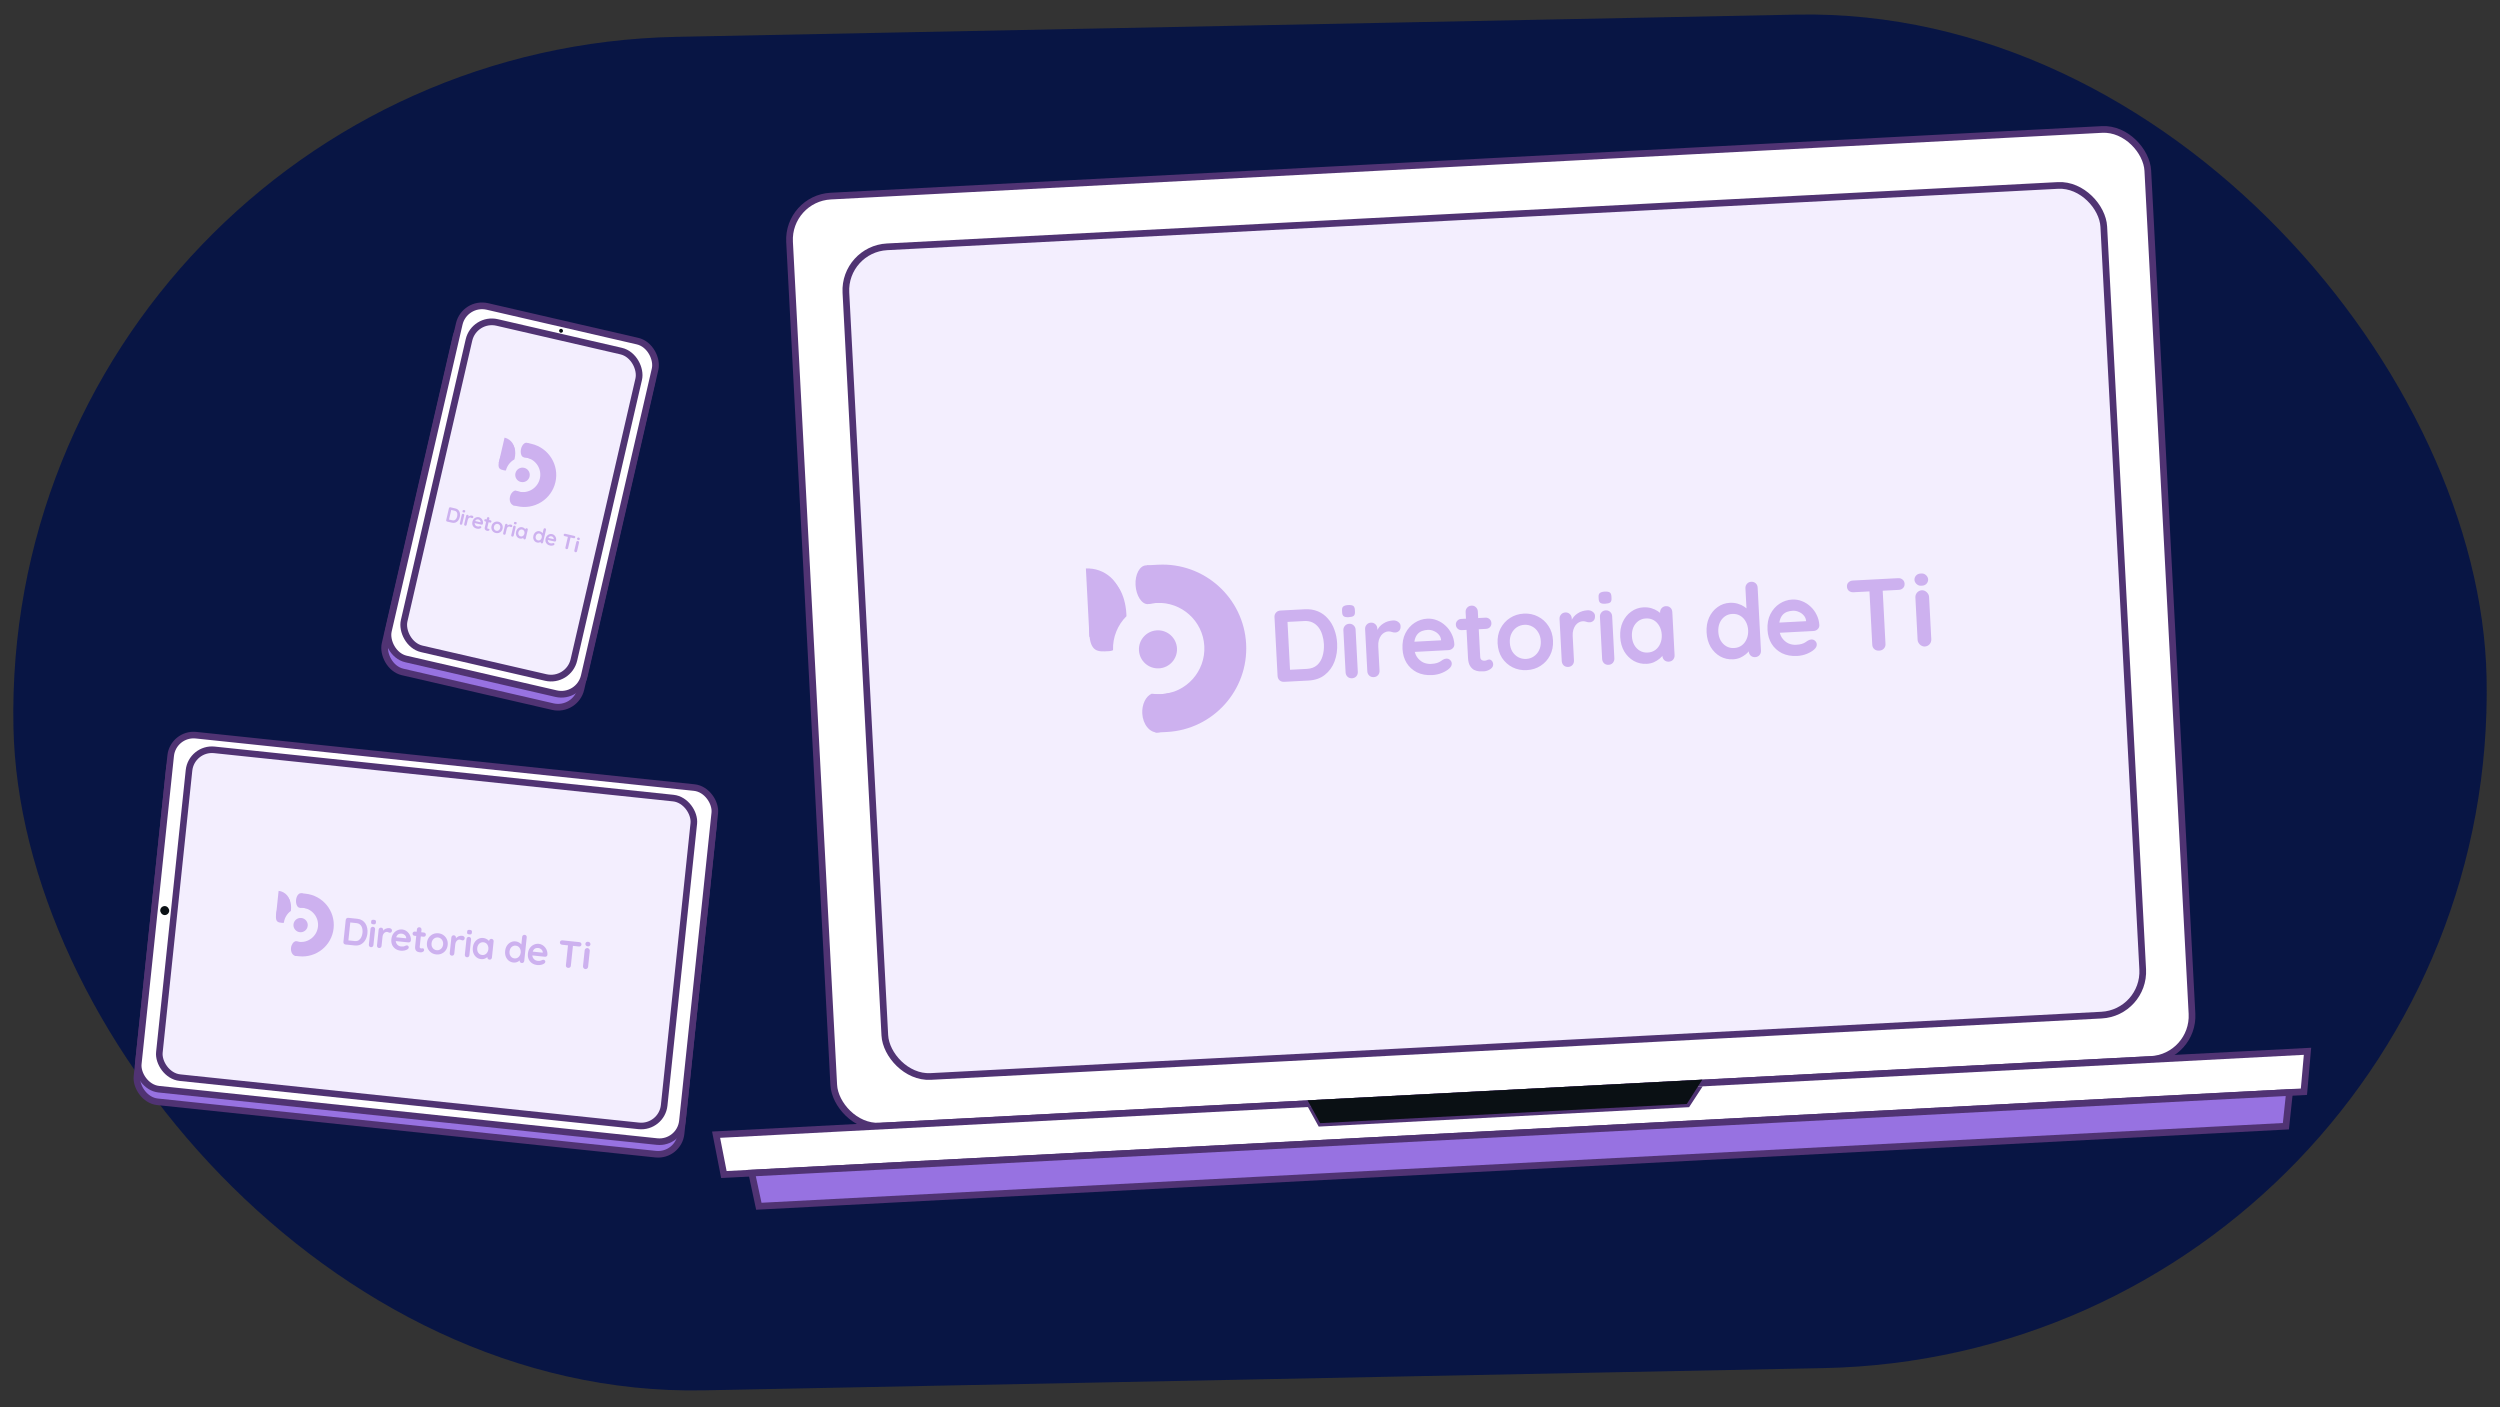 <svg width="524" height="295" viewBox="0 0 524 295" fill="none" xmlns="http://www.w3.org/2000/svg">
<rect x="0" y="0" width="524" height="295" fill="#333333" stroke="none"/>
<rect y="10.535" width="518.477" height="283.751" rx="141.875" transform="rotate(-1.137 0 10.535)" fill="#081544"/>
<rect x="165.015" y="41.578" width="285.079" height="195.202" rx="9.128" transform="rotate(-3 165.015 41.578)" fill="white" stroke="#503373" stroke-width="1.404"/>
<rect x="176.823" y="52.21" width="264.014" height="174.137" rx="9.128" transform="rotate(-3 176.823 52.21)" fill="#F3EEFE" stroke="#503373" stroke-width="1.404"/>
<path d="M151.727 246.182L150.094 237.83L483.654 220.349L482.903 228.826L151.727 246.182Z" fill="white" stroke="#503373" stroke-width="1.404"/>
<path d="M356.88 227.696L274.138 232.032L276.401 236.133L354.036 232.064L356.88 227.696Z" fill="#503373"/>
<path d="M356.806 226.294L274.064 230.63L276.71 235.413L353.557 231.386L356.806 226.294Z" fill="#0A1014"/>
<path d="M159.05 252.83L157.562 245.876L479.874 228.985L479.121 236.055L159.05 252.83Z" fill="#9772E1" stroke="#503373" stroke-width="1.404"/>
<rect x="401.205" y="120.287" width="2.872" height="2.553" rx="1.277" transform="rotate(-3 401.205 120.287)" fill="#CDB1EF"/>
<path d="M228.352 133.501C230.254 133.401 232.039 132.55 233.313 131.135C234.588 129.72 235.247 127.856 235.148 125.954C235.048 124.052 234.197 122.267 232.782 120.993C231.366 119.719 229.503 119.059 227.601 119.158L227.976 126.33L228.352 133.501Z" fill="#CDB1EF"/>
<path fill-rule="evenodd" clip-rule="evenodd" d="M242.188 153.55L242.188 153.55L241.763 145.45C242.286 145.51 242.821 145.527 243.363 145.499C248.644 145.222 252.701 140.717 252.424 135.436C252.147 130.155 247.642 126.098 242.361 126.375C241.818 126.403 241.288 126.476 240.775 126.591L240.35 118.49L240.35 118.49L242.741 118.365C252.422 117.857 260.682 125.295 261.19 134.976C261.697 144.658 254.26 152.918 244.578 153.425L242.188 153.55Z" fill="#CDB1EF"/>
<circle cx="242.711" cy="136.104" r="3.99" transform="rotate(-3 242.711 136.104)" fill="#CDB1EF"/>
<path fill-rule="evenodd" clip-rule="evenodd" d="M247.034 123.638C246.44 123.09 245.835 122.53 245.809 122.039C245.694 119.839 241.511 118.429 240.191 118.499C238.87 118.568 237.894 120.408 238.009 122.608C238.124 124.808 239.296 126.695 240.616 126.626C240.619 126.626 240.621 126.626 240.623 126.625C241.184 126.491 241.765 126.406 242.361 126.375C242.8 126.352 243.233 126.359 243.659 126.394C245.583 126.268 247.174 126.136 247.914 125.604C248.615 125.1 247.835 124.379 247.034 123.638Z" fill="#CDB1EF"/>
<path fill-rule="evenodd" clip-rule="evenodd" d="M241.393 145.4C240.158 145.926 239.321 147.654 239.42 149.54C239.54 151.829 240.993 153.613 242.665 153.525C244.338 153.437 250.964 150.271 250.844 147.983C250.757 146.316 249.625 145.362 246.702 145.164C246.086 145.184 245.611 145.201 245.236 145.215C244.634 145.368 244.007 145.465 243.363 145.499C242.691 145.534 242.032 145.499 241.393 145.4Z" fill="#CDB1EF"/>
<path fill-rule="evenodd" clip-rule="evenodd" d="M236.107 129.151C236.104 129.002 236.099 128.852 236.091 128.701C235.872 124.52 233.91 121.224 231.71 121.34C229.51 121.455 228.091 128.523 228.31 132.704C228.52 136.703 230.152 136.611 232.219 136.495C232.313 136.49 232.408 136.484 232.503 136.479C232.777 136.465 233.041 136.399 233.294 136.285C233.193 133.516 234.281 130.971 236.107 129.151Z" fill="#CDB1EF"/>
<path d="M273.469 127.702C274.493 127.648 275.414 127.793 276.231 128.135C277.048 128.477 277.745 128.983 278.322 129.652C278.913 130.306 279.368 131.081 279.686 131.978C280.017 132.859 280.21 133.812 280.264 134.837C280.336 136.217 280.153 137.49 279.715 138.654C279.275 139.804 278.597 140.739 277.678 141.458C276.774 142.176 275.632 142.571 274.252 142.643L269.15 142.911C268.78 142.93 268.461 142.825 268.192 142.597C267.937 142.353 267.799 142.047 267.78 141.677L267.133 129.339C267.114 128.97 267.219 128.657 267.448 128.403C267.691 128.133 267.997 127.989 268.367 127.969L273.469 127.702ZM273.91 140.2C274.806 140.153 275.527 139.887 276.072 139.401C276.617 138.902 276.997 138.269 277.214 137.501C277.444 136.718 277.536 135.879 277.489 134.982C277.454 134.314 277.342 133.684 277.154 133.095C276.98 132.491 276.724 131.969 276.387 131.53C276.05 131.077 275.632 130.728 275.134 130.483C274.636 130.238 274.053 130.133 273.384 130.168L269.649 130.363L269.852 130.16L270.4 140.619L270.26 140.391L273.91 140.2ZM284.596 140.795C284.616 141.165 284.511 141.485 284.283 141.754C284.053 142.008 283.754 142.145 283.384 142.165C283.014 142.184 282.702 142.079 282.447 141.85C282.192 141.606 282.054 141.3 282.035 140.93L281.573 132.114C281.554 131.744 281.659 131.432 281.888 131.177C282.116 130.909 282.415 130.765 282.785 130.745C283.155 130.726 283.468 130.838 283.723 131.081C283.978 131.31 284.115 131.61 284.134 131.98L284.596 140.795ZM282.691 129.359C282.208 129.384 281.862 129.324 281.655 129.178C281.447 129.032 281.333 128.759 281.312 128.361L281.291 127.955C281.269 127.543 281.361 127.26 281.567 127.106C281.787 126.938 282.124 126.842 282.58 126.818C283.078 126.792 283.43 126.852 283.638 126.998C283.845 127.144 283.959 127.416 283.98 127.814L284.001 128.22C284.023 128.633 283.931 128.923 283.726 129.091C283.52 129.244 283.175 129.334 282.691 129.359ZM287.937 141.926C287.567 141.945 287.255 141.84 287 141.611C286.745 141.368 286.608 141.061 286.588 140.691L286.126 131.876C286.107 131.506 286.212 131.193 286.441 130.939C286.67 130.67 286.969 130.526 287.339 130.507C287.709 130.487 288.021 130.599 288.277 130.843C288.531 131.072 288.668 131.371 288.688 131.741L288.793 133.748L288.569 132.326C288.707 131.976 288.891 131.667 289.119 131.398C289.361 131.114 289.634 130.879 289.938 130.691C290.242 130.49 290.569 130.337 290.92 130.233C291.272 130.129 291.625 130.068 291.981 130.049C292.408 130.027 292.77 130.129 293.067 130.356C293.379 130.582 293.543 130.859 293.56 131.186C293.585 131.656 293.482 132.004 293.251 132.23C293.019 132.442 292.761 132.555 292.477 132.57C292.206 132.584 291.955 132.548 291.722 132.46C291.503 132.372 291.252 132.335 290.967 132.35C290.711 132.363 290.451 132.441 290.187 132.583C289.937 132.71 289.705 132.908 289.491 133.176C289.291 133.444 289.13 133.773 289.007 134.165C288.899 134.541 288.858 134.986 288.885 135.498L289.15 140.557C289.169 140.927 289.065 141.246 288.836 141.515C288.607 141.77 288.307 141.907 287.937 141.926ZM300.182 141.498C298.972 141.562 297.906 141.368 296.984 140.917C296.075 140.451 295.355 139.796 294.826 138.954C294.311 138.11 294.025 137.141 293.967 136.045C293.9 134.764 294.099 133.662 294.565 132.739C295.043 131.801 295.69 131.068 296.504 130.54C297.318 130.012 298.195 129.724 299.134 129.674C299.86 129.636 300.551 129.75 301.207 130.015C301.877 130.28 302.475 130.662 303.001 131.163C303.525 131.649 303.948 132.226 304.268 132.894C304.603 133.561 304.791 134.279 304.831 135.048C304.834 135.39 304.714 135.674 304.469 135.901C304.224 136.128 303.931 136.251 303.589 136.269L295.435 136.696L294.683 134.595L302.517 134.184L302.07 134.636L302.039 134.06C301.989 133.648 301.82 133.286 301.533 132.973C301.26 132.659 300.919 132.42 300.511 132.256C300.116 132.077 299.698 131.999 299.257 132.022C298.83 132.045 298.435 132.122 298.071 132.256C297.707 132.389 297.397 132.598 297.141 132.882C296.884 133.167 296.69 133.541 296.557 134.004C296.425 134.468 296.376 135.048 296.413 135.746C296.453 136.514 296.644 137.16 296.986 137.685C297.34 138.194 297.774 138.578 298.287 138.837C298.814 139.08 299.362 139.187 299.931 139.157C300.457 139.129 300.875 139.065 301.183 138.963C301.492 138.861 301.736 138.749 301.915 138.625C302.107 138.487 302.28 138.37 302.432 138.277C302.681 138.135 302.92 138.059 303.147 138.047C303.46 138.03 303.722 138.124 303.932 138.327C304.157 138.529 304.277 138.772 304.292 139.057C304.312 139.441 304.131 139.8 303.749 140.134C303.395 140.467 302.891 140.771 302.234 141.048C301.578 141.311 300.893 141.461 300.182 141.498ZM306.282 129.728L311.341 129.463C311.683 129.445 311.973 129.544 312.213 129.759C312.452 129.975 312.581 130.254 312.599 130.595C312.616 130.923 312.517 131.206 312.301 131.446C312.085 131.671 311.806 131.793 311.464 131.811L306.405 132.076C306.064 132.094 305.773 131.995 305.534 131.779C305.294 131.563 305.165 131.285 305.147 130.943C305.13 130.616 305.23 130.339 305.446 130.114C305.662 129.874 305.941 129.746 306.282 129.728ZM308.426 126.94C308.796 126.921 309.102 127.033 309.343 127.277C309.598 127.506 309.735 127.806 309.754 128.176L310.252 137.674C310.262 137.874 310.306 138.035 310.384 138.16C310.476 138.283 310.588 138.37 310.719 138.42C310.864 138.47 311.015 138.491 311.172 138.482C311.342 138.473 311.497 138.437 311.637 138.372C311.775 138.294 311.937 138.25 312.122 138.24C312.321 138.229 312.504 138.313 312.67 138.489C312.851 138.665 312.949 138.917 312.967 139.244C312.987 139.643 312.784 139.982 312.356 140.261C311.943 140.539 311.487 140.692 310.989 140.718C310.69 140.734 310.355 140.73 309.983 140.706C309.624 140.668 309.276 140.565 308.939 140.397C308.615 140.214 308.337 139.929 308.102 139.542C307.868 139.155 307.732 138.613 307.696 137.915L307.193 128.31C307.173 127.94 307.278 127.628 307.507 127.373C307.75 127.104 308.056 126.959 308.426 126.94ZM325.51 134.242C325.571 135.409 325.362 136.454 324.882 137.379C324.416 138.288 323.755 139.014 322.899 139.559C322.057 140.102 321.096 140.402 320.014 140.459C318.933 140.516 317.938 140.318 317.029 139.866C316.135 139.414 315.402 138.76 314.829 137.905C314.27 137.036 313.96 136.018 313.898 134.851C313.837 133.684 314.04 132.646 314.506 131.737C314.985 130.813 315.646 130.079 316.488 129.535C317.343 128.977 318.312 128.669 319.393 128.613C320.475 128.556 321.463 128.761 322.358 129.228C323.266 129.68 324 130.34 324.559 131.21C325.132 132.065 325.449 133.075 325.51 134.242ZM322.949 134.376C322.911 133.651 322.728 133.032 322.402 132.522C322.089 131.996 321.676 131.596 321.162 131.324C320.663 131.05 320.114 130.929 319.516 130.961C318.919 130.992 318.379 131.17 317.896 131.495C317.428 131.819 317.059 132.259 316.788 132.816C316.531 133.357 316.422 133.991 316.46 134.716C316.497 135.428 316.672 136.047 316.985 136.572C317.312 137.083 317.725 137.475 318.224 137.749C318.738 138.022 319.293 138.142 319.891 138.111C320.489 138.08 321.022 137.902 321.49 137.578C321.972 137.253 322.342 136.82 322.599 136.278C322.869 135.722 322.986 135.088 322.949 134.376ZM328.691 139.79C328.321 139.81 328.008 139.705 327.754 139.475C327.499 139.232 327.361 138.925 327.342 138.555L326.88 129.74C326.86 129.37 326.965 129.058 327.195 128.803C327.423 128.534 327.722 128.39 328.092 128.371C328.462 128.351 328.775 128.463 329.03 128.707C329.285 128.936 329.422 129.236 329.441 129.606L329.546 131.612L329.322 130.19C329.461 129.84 329.644 129.531 329.873 129.262C330.115 128.978 330.388 128.743 330.692 128.556C330.995 128.354 331.322 128.201 331.674 128.097C332.025 127.993 332.378 127.932 332.734 127.913C333.161 127.891 333.523 127.993 333.82 128.22C334.132 128.447 334.296 128.723 334.313 129.051C334.338 129.52 334.235 129.868 334.004 130.094C333.773 130.306 333.515 130.42 333.23 130.434C332.96 130.449 332.708 130.412 332.475 130.324C332.257 130.236 332.005 130.199 331.72 130.214C331.464 130.227 331.204 130.305 330.941 130.447C330.691 130.575 330.458 130.772 330.244 131.04C330.044 131.308 329.883 131.637 329.761 132.029C329.652 132.406 329.611 132.85 329.638 133.362L329.903 138.421C329.923 138.791 329.818 139.11 329.59 139.379C329.36 139.634 329.061 139.771 328.691 139.79ZM338.368 137.977C338.388 138.347 338.283 138.667 338.055 138.936C337.825 139.19 337.526 139.327 337.156 139.347C336.786 139.366 336.474 139.261 336.219 139.032C335.964 138.788 335.826 138.482 335.807 138.112L335.345 129.296C335.326 128.926 335.431 128.614 335.66 128.359C335.888 128.091 336.187 127.946 336.557 127.927C336.927 127.908 337.24 128.02 337.495 128.263C337.75 128.492 337.887 128.792 337.906 129.162L338.368 137.977ZM336.463 126.541C335.98 126.566 335.634 126.506 335.427 126.36C335.219 126.214 335.105 125.941 335.084 125.543L335.063 125.137C335.041 124.725 335.133 124.442 335.339 124.288C335.559 124.12 335.896 124.024 336.352 124C336.85 123.974 337.202 124.034 337.41 124.18C337.617 124.326 337.731 124.598 337.752 124.996L337.774 125.402C337.795 125.815 337.703 126.105 337.498 126.273C337.292 126.426 336.947 126.515 336.463 126.541ZM349.168 127.052C349.538 127.033 349.85 127.138 350.105 127.367C350.359 127.596 350.497 127.903 350.517 128.287L350.99 137.316C351.009 137.686 350.905 138.005 350.676 138.274C350.447 138.529 350.148 138.666 349.778 138.685C349.408 138.704 349.095 138.6 348.841 138.37C348.585 138.127 348.448 137.82 348.429 137.45L348.374 136.404L348.854 136.572C348.863 136.757 348.776 136.99 348.591 137.27C348.405 137.537 348.148 137.807 347.82 138.081C347.492 138.355 347.098 138.597 346.638 138.807C346.191 139.001 345.698 139.113 345.157 139.141C344.175 139.193 343.273 138.99 342.45 138.534C341.626 138.063 340.956 137.399 340.44 136.542C339.938 135.669 339.657 134.657 339.596 133.504C339.535 132.337 339.709 131.301 340.118 130.394C340.541 129.473 341.13 128.743 341.887 128.204C342.643 127.651 343.497 127.349 344.451 127.299C345.063 127.267 345.63 127.33 346.152 127.488C346.674 127.647 347.127 127.858 347.512 128.124C347.911 128.388 348.218 128.664 348.433 128.953C348.661 129.226 348.781 129.463 348.791 129.662L348.037 129.979L347.956 128.421C347.936 128.051 348.041 127.739 348.27 127.484C348.499 127.216 348.798 127.072 349.168 127.052ZM345.354 136.777C345.98 136.744 346.52 136.558 346.973 136.221C347.426 135.883 347.767 135.437 347.995 134.883C348.237 134.328 348.34 133.716 348.305 133.048C348.269 132.364 348.102 131.76 347.803 131.233C347.519 130.706 347.134 130.298 346.648 130.009C346.162 129.721 345.606 129.593 344.979 129.626C344.368 129.658 343.835 129.843 343.382 130.181C342.929 130.518 342.581 130.965 342.339 131.519C342.111 132.074 342.015 132.692 342.051 133.375C342.086 134.044 342.246 134.642 342.53 135.169C342.829 135.696 343.221 136.104 343.707 136.392C344.193 136.68 344.742 136.809 345.354 136.777ZM367.055 121.941C367.424 121.922 367.737 122.027 367.991 122.256C368.246 122.485 368.383 122.792 368.403 123.176L369.095 136.367C369.114 136.737 369.01 137.056 368.781 137.325C368.552 137.58 368.252 137.717 367.882 137.736C367.512 137.756 367.2 137.651 366.945 137.421C366.69 137.178 366.553 136.871 366.533 136.501L366.479 135.455L366.958 135.623C366.968 135.808 366.88 136.041 366.695 136.322C366.509 136.588 366.252 136.858 365.924 137.133C365.596 137.407 365.202 137.648 364.742 137.858C364.296 138.053 363.802 138.164 363.262 138.192C362.28 138.244 361.377 138.041 360.554 137.585C359.731 137.115 359.061 136.451 358.545 135.593C358.043 134.72 357.761 133.708 357.701 132.555C357.64 131.388 357.814 130.352 358.223 129.446C358.646 128.525 359.235 127.794 359.992 127.255C360.747 126.702 361.602 126.401 362.555 126.351C363.167 126.318 363.734 126.382 364.256 126.54C364.778 126.698 365.232 126.909 365.617 127.175C366.016 127.439 366.323 127.716 366.538 128.004C366.766 128.277 366.885 128.514 366.896 128.713L366.142 129.031L365.842 123.31C365.823 122.94 365.928 122.628 366.157 122.373C366.385 122.105 366.685 121.961 367.055 121.941ZM363.459 135.828C364.085 135.795 364.625 135.61 365.078 135.272C365.531 134.934 365.871 134.488 366.099 133.934C366.341 133.379 366.445 132.767 366.41 132.099C366.374 131.416 366.207 130.811 365.908 130.284C365.623 129.757 365.238 129.349 364.752 129.061C364.266 128.772 363.71 128.644 363.084 128.677C362.472 128.709 361.94 128.894 361.486 129.232C361.033 129.569 360.686 130.016 360.444 130.571C360.216 131.125 360.12 131.743 360.156 132.426C360.191 133.095 360.35 133.693 360.635 134.221C360.934 134.747 361.326 135.155 361.812 135.443C362.298 135.732 362.847 135.86 363.459 135.828ZM376.686 137.489C375.476 137.552 374.41 137.358 373.488 136.907C372.579 136.441 371.86 135.787 371.33 134.944C370.815 134.101 370.529 133.131 370.471 132.036C370.404 130.755 370.603 129.653 371.069 128.73C371.548 127.791 372.194 127.058 373.008 126.53C373.822 126.003 374.699 125.714 375.638 125.665C376.364 125.627 377.055 125.74 377.711 126.006C378.381 126.27 378.979 126.653 379.505 127.153C380.03 127.639 380.452 128.216 380.773 128.885C381.107 129.552 381.295 130.27 381.335 131.038C381.339 131.381 381.218 131.665 380.973 131.892C380.728 132.119 380.435 132.241 380.093 132.259L371.94 132.686L371.187 130.586L379.021 130.175L378.574 130.626L378.544 130.05C378.493 129.639 378.325 129.277 378.037 128.964C377.764 128.65 377.423 128.411 377.015 128.247C376.62 128.068 376.202 127.99 375.761 128.013C375.334 128.035 374.939 128.113 374.575 128.246C374.211 128.379 373.901 128.588 373.645 128.873C373.388 129.157 373.194 129.531 373.061 129.995C372.929 130.459 372.881 131.039 372.917 131.736C372.957 132.505 373.148 133.151 373.49 133.675C373.845 134.185 374.278 134.569 374.791 134.827C375.318 135.071 375.866 135.177 376.435 135.148C376.961 135.12 377.379 135.055 377.688 134.954C377.996 134.852 378.24 134.739 378.419 134.616C378.611 134.477 378.784 134.361 378.936 134.267C379.185 134.126 379.424 134.049 379.651 134.037C379.964 134.021 380.226 134.114 380.437 134.317C380.661 134.519 380.781 134.763 380.796 135.048C380.816 135.432 380.635 135.791 380.253 136.125C379.9 136.457 379.395 136.762 378.739 137.039C378.082 137.302 377.397 137.452 376.686 137.489ZM393.86 136.375C393.461 136.396 393.128 136.292 392.859 136.063C392.589 135.821 392.445 135.514 392.426 135.144L391.777 122.764L394.552 122.619L395.2 134.999C395.22 135.369 395.101 135.689 394.844 135.959C394.601 136.215 394.272 136.353 393.86 136.375ZM388.488 124.135C388.118 124.155 387.799 124.057 387.531 123.843C387.277 123.628 387.141 123.336 387.121 122.966C387.102 122.596 387.208 122.298 387.438 122.071C387.683 121.83 387.99 121.7 388.36 121.681L397.837 121.184C398.207 121.165 398.519 121.262 398.772 121.477C399.04 121.692 399.184 121.984 399.204 122.354C399.223 122.724 399.111 123.029 398.866 123.27C398.636 123.497 398.335 123.619 397.965 123.639L388.488 124.135Z" fill="#CDB1EF"/>
<rect x="401.389" y="123.793" width="2.872" height="11.809" rx="1.436" transform="rotate(-3 401.389 123.793)" fill="#CDB1EF"/>
<rect x="36.001" y="156.232" width="114.675" height="74.608" rx="4.836" transform="rotate(6 36.001 156.232)" fill="#9772E1" stroke="#503373" stroke-width="1.382"/>
<rect x="36.279" y="153.592" width="114.675" height="74.608" rx="4.836" transform="rotate(6 36.279 153.592)" fill="white" stroke="#503373" stroke-width="1.382"/>
<rect x="40.123" y="156.665" width="106.385" height="69.082" rx="4.836" transform="rotate(6 40.123 156.665)" fill="#F3EEFE" stroke="#503373" stroke-width="1.382"/>
<rect x="122.739" y="197.344" width="1.079" height="0.959" rx="0.48" transform="rotate(6 122.739 197.344)" fill="#CDB1EF"/>
<path d="M57.831 192.09C58.542 192.164 59.255 191.953 59.81 191.503C60.367 191.053 60.721 190.4 60.796 189.689C60.87 188.977 60.66 188.265 60.209 187.709C59.759 187.153 59.106 186.799 58.395 186.724L58.113 189.407L57.831 192.09Z" fill="#CDB1EF"/>
<path fill-rule="evenodd" clip-rule="evenodd" d="M61.786 200.341L61.785 200.341L62.104 197.311C62.294 197.364 62.492 197.402 62.695 197.423C64.67 197.631 66.44 196.197 66.648 194.222C66.856 192.246 65.422 190.476 63.447 190.269C63.244 190.247 63.043 190.243 62.845 190.256L63.164 187.225L63.164 187.225L64.059 187.319C67.68 187.7 70.308 190.945 69.927 194.566C69.547 198.188 66.302 200.816 62.68 200.435L61.786 200.341Z" fill="#CDB1EF"/>
<circle cx="63.006" cy="193.899" r="1.499" transform="rotate(6 63.006 193.899)" fill="#CDB1EF"/>
<path fill-rule="evenodd" clip-rule="evenodd" d="M65.342 189.528C65.154 189.29 64.962 189.047 64.982 188.863C65.068 188.04 63.599 187.271 63.105 187.219C62.611 187.167 62.141 187.792 62.054 188.616C61.968 189.439 62.292 190.208 62.785 190.26C62.786 190.26 62.787 190.26 62.788 190.26C63.004 190.243 63.224 190.245 63.447 190.269C63.612 190.286 63.772 190.314 63.929 190.352C64.65 190.418 65.248 190.463 65.553 190.309C65.843 190.164 65.596 189.85 65.342 189.528Z" fill="#CDB1EF"/>
<path fill-rule="evenodd" clip-rule="evenodd" d="M61.971 197.271C61.481 197.393 61.069 197.985 60.995 198.691C60.905 199.547 61.339 200.294 61.965 200.36C62.591 200.426 65.235 199.64 65.325 198.784C65.391 198.161 65.027 197.74 63.954 197.495C63.724 197.466 63.547 197.445 63.407 197.428C63.175 197.449 62.937 197.448 62.696 197.423C62.444 197.397 62.202 197.345 61.971 197.271Z" fill="#CDB1EF"/>
<path fill-rule="evenodd" clip-rule="evenodd" d="M60.964 190.931C60.972 190.876 60.979 190.82 60.984 190.763C61.149 189.199 60.615 187.861 59.792 187.775C58.969 187.688 58.027 190.228 57.863 191.792C57.705 193.288 58.316 193.349 59.09 193.428C59.125 193.431 59.161 193.435 59.196 193.439C59.299 193.449 59.401 193.44 59.501 193.413C59.626 192.38 60.18 191.499 60.964 190.931Z" fill="#CDB1EF"/>
<path d="M74.912 192.579C75.295 192.619 75.629 192.727 75.912 192.902C76.195 193.077 76.423 193.306 76.598 193.588C76.779 193.865 76.902 194.179 76.967 194.531C77.039 194.877 77.054 195.242 77.014 195.625C76.96 196.142 76.817 196.603 76.586 197.009C76.355 197.41 76.049 197.717 75.666 197.93C75.288 198.143 74.841 198.223 74.325 198.168L72.416 197.968C72.278 197.953 72.165 197.896 72.079 197.795C71.999 197.69 71.966 197.568 71.98 197.43L72.465 192.814C72.48 192.676 72.537 192.566 72.637 192.485C72.743 192.399 72.865 192.364 73.004 192.378L74.912 192.579ZM74.341 197.242C74.677 197.277 74.96 197.221 75.191 197.073C75.422 196.919 75.6 196.707 75.726 196.435C75.857 196.158 75.941 195.852 75.976 195.516C76.002 195.266 75.998 195.026 75.963 194.796C75.933 194.562 75.869 194.353 75.77 194.171C75.671 193.983 75.537 193.829 75.367 193.709C75.196 193.588 74.986 193.515 74.736 193.489L73.338 193.342L73.426 193.278L73.014 197.191L72.976 197.098L74.341 197.242ZM78.271 198.091C78.257 198.229 78.199 198.342 78.099 198.428C77.999 198.509 77.879 198.542 77.741 198.528C77.603 198.513 77.493 198.456 77.412 198.356C77.331 198.25 77.299 198.128 77.313 197.99L77.66 194.692C77.674 194.554 77.731 194.444 77.832 194.363C77.932 194.277 78.052 194.241 78.19 194.256C78.328 194.27 78.438 194.33 78.518 194.435C78.599 194.535 78.632 194.655 78.618 194.793L78.271 198.091ZM78.237 193.736C78.055 193.717 77.931 193.674 77.862 193.608C77.794 193.541 77.768 193.433 77.783 193.284L77.799 193.133C77.816 192.978 77.866 192.879 77.952 192.834C78.043 192.784 78.174 192.768 78.344 192.786C78.531 192.806 78.658 192.849 78.726 192.915C78.795 192.982 78.821 193.089 78.805 193.238L78.79 193.39C78.773 193.545 78.722 193.647 78.636 193.697C78.551 193.742 78.418 193.755 78.237 193.736ZM79.444 198.707C79.306 198.692 79.196 198.635 79.115 198.535C79.035 198.429 79.002 198.308 79.016 198.169L79.363 194.871C79.378 194.733 79.435 194.623 79.535 194.542C79.635 194.456 79.755 194.42 79.893 194.435C80.032 194.449 80.141 194.509 80.222 194.614C80.303 194.714 80.336 194.834 80.321 194.972L80.242 195.723L80.243 195.182C80.315 195.06 80.401 194.956 80.501 194.87C80.608 194.779 80.723 194.707 80.847 194.656C80.971 194.599 81.102 194.562 81.238 194.544C81.375 194.526 81.509 194.524 81.642 194.538C81.802 194.554 81.93 194.614 82.028 194.715C82.13 194.818 82.174 194.93 82.162 195.052C82.143 195.228 82.084 195.351 81.986 195.421C81.887 195.486 81.785 195.513 81.678 195.502C81.577 195.492 81.486 195.463 81.405 195.417C81.329 195.371 81.238 195.343 81.131 195.332C81.035 195.322 80.934 195.335 80.828 195.372C80.728 195.405 80.63 195.465 80.535 195.552C80.445 195.639 80.366 195.752 80.297 195.89C80.235 196.023 80.194 196.186 80.174 196.377L79.975 198.27C79.96 198.408 79.903 198.521 79.802 198.607C79.702 198.688 79.583 198.721 79.444 198.707ZM84.012 199.267C83.56 199.22 83.176 199.085 82.86 198.864C82.55 198.637 82.322 198.352 82.175 198.009C82.033 197.665 81.984 197.289 82.027 196.879C82.078 196.4 82.216 196.003 82.443 195.687C82.676 195.368 82.959 195.134 83.292 194.986C83.625 194.838 83.967 194.782 84.319 194.819C84.59 194.847 84.84 194.93 85.067 195.067C85.301 195.205 85.5 195.382 85.666 195.598C85.832 195.81 85.955 196.049 86.034 196.315C86.119 196.582 86.147 196.86 86.116 197.147C86.098 197.275 86.036 197.373 85.932 197.443C85.828 197.513 85.712 197.541 85.584 197.527L82.534 197.207L82.378 196.383L85.308 196.691L85.116 196.832L85.139 196.617C85.144 196.461 85.103 196.317 85.015 196.184C84.932 196.051 84.819 195.943 84.678 195.858C84.542 195.768 84.391 195.715 84.226 195.697C84.067 195.681 83.915 195.686 83.772 195.714C83.629 195.742 83.502 195.802 83.39 195.892C83.279 195.983 83.184 196.11 83.108 196.274C83.031 196.438 82.98 196.651 82.952 196.912C82.922 197.199 82.955 197.45 83.051 197.665C83.152 197.875 83.291 198.042 83.466 198.169C83.647 198.29 83.844 198.362 84.057 198.384C84.254 198.405 84.412 198.405 84.533 198.386C84.653 198.366 84.751 198.339 84.824 198.303C84.904 198.263 84.975 198.23 85.036 198.204C85.137 198.167 85.23 198.152 85.316 198.161C85.433 198.173 85.524 198.223 85.59 198.311C85.662 198.399 85.692 198.497 85.681 198.603C85.666 198.747 85.577 198.869 85.416 198.971C85.265 199.073 85.06 199.157 84.8 199.221C84.541 199.28 84.279 199.295 84.012 199.267ZM86.968 195.259L88.86 195.458C88.988 195.471 89.09 195.525 89.166 195.619C89.242 195.713 89.273 195.824 89.26 195.952C89.247 196.074 89.194 196.174 89.1 196.25C89.006 196.321 88.895 196.35 88.768 196.336L86.875 196.137C86.747 196.124 86.645 196.07 86.569 195.976C86.493 195.882 86.462 195.771 86.475 195.643C86.488 195.521 86.541 195.424 86.635 195.353C86.729 195.277 86.84 195.245 86.968 195.259ZM87.927 194.351C88.065 194.365 88.172 194.425 88.247 194.529C88.328 194.629 88.361 194.749 88.347 194.887L87.973 198.44C87.965 198.515 87.972 198.578 87.994 198.628C88.021 198.68 88.057 198.718 88.103 198.745C88.154 198.772 88.209 198.788 88.267 198.794C88.331 198.801 88.391 198.796 88.446 198.781C88.502 198.76 88.565 198.753 88.634 198.76C88.709 198.768 88.771 198.81 88.823 198.885C88.879 198.961 88.901 199.06 88.888 199.182C88.873 199.332 88.777 199.445 88.602 199.524C88.432 199.603 88.254 199.633 88.068 199.613C87.956 199.601 87.832 199.58 87.695 199.55C87.564 199.514 87.441 199.456 87.326 199.374C87.217 199.287 87.13 199.165 87.066 199.007C87.002 198.85 86.983 198.64 87.011 198.38L87.388 194.786C87.403 194.648 87.46 194.538 87.56 194.457C87.666 194.372 87.788 194.336 87.927 194.351ZM93.836 198.064C93.79 198.5 93.651 198.876 93.419 199.19C93.193 199.5 92.905 199.731 92.555 199.883C92.211 200.035 91.836 200.09 91.432 200.047C91.027 200.005 90.669 199.873 90.359 199.652C90.054 199.431 89.82 199.146 89.658 198.795C89.502 198.44 89.446 198.044 89.492 197.607C89.538 197.171 89.674 196.797 89.9 196.487C90.133 196.173 90.421 195.939 90.765 195.787C91.115 195.63 91.493 195.573 91.897 195.616C92.302 195.658 92.657 195.792 92.961 196.018C93.272 196.239 93.505 196.527 93.661 196.883C93.824 197.233 93.882 197.627 93.836 198.064ZM92.878 197.963C92.906 197.691 92.875 197.451 92.784 197.243C92.699 197.029 92.569 196.857 92.394 196.725C92.225 196.595 92.029 196.517 91.805 196.494C91.582 196.47 91.371 196.505 91.173 196.597C90.98 196.69 90.817 196.831 90.684 197.022C90.557 197.208 90.479 197.436 90.45 197.708C90.422 197.974 90.451 198.214 90.536 198.427C90.627 198.636 90.757 198.806 90.927 198.937C91.101 199.068 91.3 199.145 91.524 199.169C91.748 199.192 91.956 199.158 92.148 199.065C92.347 198.973 92.509 198.834 92.636 198.648C92.769 198.457 92.85 198.229 92.878 197.963ZM94.69 200.309C94.552 200.294 94.442 200.237 94.361 200.137C94.281 200.032 94.248 199.91 94.262 199.772L94.609 196.474C94.623 196.335 94.681 196.226 94.781 196.145C94.881 196.058 95.001 196.022 95.139 196.037C95.278 196.052 95.387 196.111 95.467 196.217C95.548 196.317 95.582 196.436 95.567 196.574L95.488 197.325L95.489 196.784C95.56 196.663 95.647 196.559 95.747 196.472C95.854 196.381 95.969 196.31 96.093 196.258C96.217 196.201 96.347 196.164 96.484 196.146C96.62 196.128 96.755 196.126 96.888 196.14C97.048 196.157 97.176 196.216 97.273 196.318C97.376 196.42 97.42 196.532 97.407 196.655C97.389 196.83 97.33 196.953 97.231 197.024C97.133 197.089 97.031 197.116 96.924 197.105C96.823 197.094 96.732 197.066 96.65 197.019C96.575 196.974 96.483 196.945 96.377 196.934C96.281 196.924 96.18 196.938 96.074 196.975C95.974 197.007 95.876 197.067 95.781 197.154C95.691 197.241 95.612 197.354 95.543 197.492C95.481 197.626 95.439 197.788 95.419 197.98L95.22 199.872C95.206 200.011 95.148 200.123 95.048 200.209C94.948 200.29 94.829 200.323 94.69 200.309ZM98.387 200.205C98.373 200.343 98.315 200.456 98.215 200.542C98.115 200.623 97.995 200.656 97.857 200.642C97.719 200.627 97.609 200.57 97.528 200.47C97.447 200.365 97.415 200.243 97.429 200.104L97.776 196.807C97.79 196.668 97.847 196.558 97.947 196.477C98.048 196.391 98.168 196.355 98.306 196.37C98.444 196.384 98.554 196.444 98.634 196.55C98.715 196.65 98.748 196.769 98.734 196.907L98.387 200.205ZM98.353 195.85C98.171 195.831 98.047 195.788 97.978 195.722C97.91 195.655 97.884 195.548 97.899 195.399L97.915 195.247C97.931 195.093 97.982 194.993 98.068 194.948C98.159 194.899 98.29 194.883 98.46 194.901C98.647 194.92 98.774 194.963 98.842 195.03C98.911 195.096 98.937 195.204 98.921 195.353L98.906 195.504C98.889 195.659 98.838 195.761 98.752 195.811C98.667 195.856 98.534 195.869 98.353 195.85ZM103.036 196.786C103.174 196.801 103.284 196.858 103.365 196.958C103.446 197.058 103.479 197.18 103.464 197.324L103.109 200.701C103.094 200.84 103.037 200.952 102.936 201.038C102.836 201.119 102.717 201.153 102.579 201.138C102.44 201.124 102.331 201.066 102.25 200.966C102.169 200.861 102.136 200.739 102.151 200.601L102.192 200.209L102.36 200.3C102.353 200.369 102.307 200.45 102.221 200.543C102.137 200.631 102.026 200.717 101.888 200.799C101.75 200.881 101.589 200.948 101.407 200.999C101.229 201.045 101.04 201.057 100.838 201.036C100.47 200.997 100.147 200.869 99.869 200.651C99.591 200.428 99.381 200.143 99.24 199.794C99.105 199.441 99.06 199.049 99.106 198.617C99.152 198.181 99.277 197.807 99.482 197.495C99.693 197.178 99.955 196.941 100.267 196.786C100.58 196.625 100.915 196.563 101.271 196.601C101.5 196.625 101.707 196.682 101.891 196.771C102.076 196.86 102.231 196.965 102.359 197.086C102.491 197.208 102.589 197.329 102.652 197.448C102.72 197.563 102.751 197.658 102.743 197.732L102.444 197.806L102.506 197.223C102.52 197.085 102.578 196.975 102.678 196.894C102.778 196.808 102.898 196.772 103.036 196.786ZM101.05 200.17C101.284 200.195 101.495 200.158 101.683 200.059C101.871 199.96 102.023 199.815 102.141 199.623C102.263 199.431 102.337 199.21 102.364 198.96C102.39 198.704 102.364 198.47 102.284 198.257C102.209 198.045 102.091 197.871 101.927 197.735C101.764 197.6 101.565 197.52 101.331 197.495C101.102 197.471 100.893 197.508 100.705 197.607C100.517 197.706 100.362 197.851 100.24 198.042C100.123 198.235 100.051 198.458 100.024 198.714C99.998 198.964 100.022 199.195 100.096 199.408C100.176 199.621 100.298 199.795 100.461 199.931C100.625 200.066 100.821 200.146 101.05 200.17ZM109.973 195.941C110.111 195.956 110.221 196.013 110.302 196.113C110.383 196.213 110.416 196.335 110.401 196.478L109.882 201.413C109.867 201.552 109.81 201.664 109.709 201.75C109.609 201.831 109.49 201.864 109.352 201.85C109.213 201.835 109.103 201.778 109.022 201.678C108.942 201.573 108.909 201.451 108.924 201.312L108.965 200.921L109.133 201.012C109.126 201.081 109.079 201.162 108.994 201.255C108.91 201.343 108.798 201.429 108.661 201.511C108.523 201.593 108.362 201.66 108.179 201.711C108.002 201.757 107.813 201.769 107.61 201.748C107.243 201.709 106.92 201.581 106.642 201.363C106.364 201.14 106.154 200.855 106.013 200.506C105.878 200.153 105.833 199.761 105.879 199.329C105.924 198.893 106.05 198.519 106.255 198.206C106.466 197.889 106.728 197.653 107.04 197.498C107.353 197.337 107.688 197.275 108.044 197.313C108.273 197.337 108.48 197.393 108.664 197.483C108.849 197.572 109.004 197.677 109.132 197.798C109.264 197.92 109.362 198.04 109.425 198.16C109.493 198.275 109.524 198.37 109.516 198.444L109.217 198.518L109.442 196.378C109.457 196.239 109.514 196.13 109.614 196.049C109.715 195.962 109.834 195.926 109.973 195.941ZM107.823 200.882C108.057 200.907 108.268 200.87 108.456 200.771C108.644 200.672 108.796 200.527 108.913 200.335C109.036 200.143 109.11 199.922 109.136 199.672C109.163 199.416 109.137 199.182 109.057 198.969C108.982 198.757 108.863 198.583 108.7 198.447C108.537 198.312 108.338 198.232 108.104 198.207C107.875 198.183 107.666 198.22 107.478 198.319C107.29 198.417 107.135 198.563 107.013 198.754C106.896 198.946 106.824 199.17 106.797 199.426C106.771 199.676 106.795 199.907 106.869 200.12C106.949 200.333 107.071 200.507 107.234 200.642C107.397 200.778 107.594 200.858 107.823 200.882ZM112.632 202.275C112.18 202.228 111.796 202.093 111.48 201.872C111.17 201.645 110.942 201.36 110.795 201.017C110.653 200.674 110.604 200.297 110.647 199.887C110.698 199.408 110.836 199.011 111.063 198.696C111.296 198.376 111.579 198.142 111.912 197.994C112.245 197.846 112.587 197.79 112.939 197.827C113.21 197.856 113.46 197.938 113.687 198.075C113.921 198.213 114.12 198.39 114.286 198.606C114.452 198.818 114.575 199.057 114.654 199.323C114.739 199.591 114.767 199.868 114.736 200.155C114.718 200.283 114.656 200.381 114.552 200.451C114.448 200.521 114.332 200.549 114.204 200.535L111.154 200.215L110.998 199.391L113.929 199.699L113.736 199.84L113.759 199.625C113.764 199.469 113.723 199.325 113.635 199.192C113.552 199.059 113.439 198.951 113.298 198.866C113.162 198.776 113.011 198.723 112.846 198.705C112.687 198.689 112.535 198.694 112.392 198.722C112.249 198.75 112.122 198.81 112.01 198.9C111.899 198.991 111.804 199.118 111.728 199.282C111.652 199.446 111.6 199.659 111.572 199.92C111.542 200.207 111.575 200.458 111.671 200.673C111.772 200.883 111.911 201.051 112.086 201.177C112.267 201.298 112.464 201.37 112.677 201.392C112.874 201.413 113.033 201.413 113.153 201.394C113.273 201.374 113.371 201.347 113.444 201.311C113.524 201.271 113.595 201.238 113.656 201.213C113.757 201.175 113.85 201.16 113.935 201.169C114.053 201.181 114.144 201.231 114.21 201.319C114.282 201.407 114.312 201.505 114.301 201.611C114.286 201.755 114.197 201.878 114.036 201.979C113.885 202.082 113.68 202.165 113.42 202.229C113.161 202.288 112.899 202.303 112.632 202.275ZM119.07 202.871C118.921 202.856 118.803 202.798 118.717 202.697C118.631 202.591 118.595 202.469 118.61 202.331L119.097 197.699L120.135 197.808L119.648 202.44C119.633 202.578 119.57 202.69 119.459 202.775C119.354 202.855 119.224 202.888 119.07 202.871ZM117.796 198.015C117.658 198 117.545 197.945 117.458 197.85C117.377 197.755 117.343 197.639 117.358 197.5C117.372 197.362 117.429 197.258 117.528 197.187C117.632 197.112 117.754 197.082 117.892 197.096L121.438 197.469C121.576 197.484 121.686 197.538 121.768 197.633C121.855 197.728 121.891 197.845 121.876 197.983C121.862 198.122 121.802 198.228 121.697 198.304C121.598 198.374 121.48 198.402 121.341 198.387L117.796 198.015Z" fill="#CDB1EF"/>
<rect x="122.601" y="198.656" width="1.079" height="4.436" rx="0.54" transform="rotate(6 122.601 198.656)" fill="#CDB1EF"/>
<rect x="33.686" y="189.818" width="1.89" height="1.89" rx="0.945" transform="rotate(6 33.686 189.818)" fill="#0A1014"/>
<rect x="96.664" y="65.847" width="42.13" height="75.834" rx="4.915" transform="rotate(13 96.664 65.847)" fill="#9772E1" stroke="#503373" stroke-width="1.404"/>
<rect x="97.361" y="63.126" width="42.13" height="75.834" rx="4.915" transform="rotate(13 97.361 63.126)" fill="white" stroke="#503373" stroke-width="1.404"/>
<rect x="99.401" y="66.48" width="36.513" height="70.216" rx="4.915" transform="rotate(13 99.401 66.48)" fill="#F3EEFE" stroke="#503373" stroke-width="1.404"/>
<rect x="121.018" y="112.614" width="0.59" height="0.525" rx="0.262" transform="rotate(13 121.018 112.614)" fill="#CDB1EF"/>
<path d="M104.52 97.07C105.229 97.234 105.974 97.109 106.59 96.724C107.207 96.339 107.645 95.724 107.809 95.016C107.972 94.307 107.848 93.562 107.463 92.946C107.077 92.329 106.463 91.891 105.754 91.727L105.137 94.399L104.52 97.07Z" fill="#CDB1EF"/>
<path fill-rule="evenodd" clip-rule="evenodd" d="M107.488 105.885L107.488 105.885L108.185 102.867C108.37 102.944 108.565 103.007 108.767 103.054C110.734 103.508 112.697 102.281 113.152 100.314C113.606 98.346 112.379 96.383 110.412 95.929C110.209 95.882 110.007 95.854 109.807 95.841L110.503 92.824L110.504 92.824L111.394 93.029C115.001 93.862 117.25 97.461 116.417 101.068C115.585 104.674 111.986 106.923 108.379 106.091L107.488 105.885Z" fill="#CDB1EF"/>
<circle cx="109.517" cy="99.537" r="1.523" transform="rotate(13 109.517 99.537)" fill="#CDB1EF"/>
<path fill-rule="evenodd" clip-rule="evenodd" d="M112.415 95.416C112.255 95.153 112.092 94.884 112.134 94.701C112.323 93.881 110.936 92.924 110.444 92.81C109.953 92.696 109.401 93.269 109.211 94.089C109.022 94.908 109.254 95.724 109.745 95.838C109.747 95.838 109.748 95.838 109.749 95.838C109.969 95.848 110.191 95.878 110.413 95.929C110.576 95.967 110.734 96.015 110.887 96.073C111.606 96.229 112.204 96.348 112.531 96.231C112.842 96.12 112.631 95.773 112.415 95.416Z" fill="#CDB1EF"/>
<path fill-rule="evenodd" clip-rule="evenodd" d="M108.055 102.81C107.546 102.873 107.057 103.419 106.895 104.122C106.698 104.975 107.044 105.782 107.667 105.926C108.29 106.07 111.055 105.605 111.252 104.753C111.395 104.132 111.08 103.663 110.028 103.282C109.799 103.225 109.623 103.181 109.484 103.146C109.247 103.139 109.007 103.109 108.768 103.054C108.518 102.996 108.279 102.914 108.055 102.81Z" fill="#CDB1EF"/>
<path fill-rule="evenodd" clip-rule="evenodd" d="M107.824 96.29C107.839 96.235 107.853 96.179 107.866 96.123C108.225 94.565 107.852 93.149 107.032 92.96C106.213 92.771 104.948 95.216 104.589 96.773C104.245 98.263 104.853 98.401 105.624 98.576C105.659 98.584 105.695 98.592 105.73 98.6C105.832 98.624 105.936 98.627 106.041 98.612C106.295 97.585 106.962 96.765 107.824 96.29Z" fill="#CDB1EF"/>
<path d="M95.439 106.566C95.644 106.613 95.818 106.694 95.96 106.808C96.102 106.921 96.211 107.061 96.287 107.226C96.367 107.388 96.413 107.567 96.425 107.762C96.44 107.955 96.424 108.154 96.377 108.359C96.313 108.636 96.205 108.877 96.052 109.082C95.9 109.284 95.714 109.43 95.492 109.52C95.272 109.611 95.025 109.624 94.748 109.56L93.725 109.324C93.651 109.307 93.594 109.268 93.554 109.208C93.517 109.146 93.507 109.077 93.525 109.003L94.096 106.53C94.113 106.456 94.151 106.4 94.211 106.363C94.274 106.324 94.343 106.312 94.417 106.33L95.439 106.566ZM94.819 109.058C94.998 109.1 95.156 109.088 95.291 109.023C95.427 108.956 95.538 108.852 95.624 108.713C95.714 108.571 95.779 108.411 95.821 108.231C95.852 108.097 95.865 107.966 95.862 107.839C95.861 107.71 95.841 107.593 95.799 107.487C95.758 107.378 95.695 107.286 95.611 107.209C95.526 107.132 95.417 107.079 95.283 107.048L94.534 106.875L94.586 106.846L94.102 108.943L94.087 108.89L94.819 109.058ZM96.895 109.781C96.878 109.855 96.839 109.913 96.779 109.953C96.719 109.99 96.652 110 96.578 109.983C96.504 109.966 96.448 109.927 96.411 109.868C96.374 109.805 96.365 109.737 96.382 109.663L96.79 107.896C96.807 107.822 96.845 107.766 96.905 107.729C96.965 107.689 97.032 107.677 97.107 107.694C97.181 107.711 97.236 107.751 97.273 107.814C97.31 107.873 97.32 107.94 97.303 108.014L96.895 109.781ZM97.166 107.415C97.07 107.393 97.005 107.361 96.972 107.321C96.939 107.28 96.932 107.22 96.951 107.14L96.969 107.059C96.989 106.976 97.023 106.925 97.072 106.907C97.125 106.886 97.197 106.886 97.288 106.907C97.388 106.93 97.454 106.962 97.487 107.002C97.52 107.043 97.527 107.103 97.508 107.183L97.49 107.264C97.471 107.347 97.436 107.399 97.386 107.421C97.337 107.439 97.263 107.437 97.166 107.415ZM97.491 110.194C97.417 110.176 97.361 110.138 97.324 110.078C97.287 110.016 97.277 109.948 97.294 109.873L97.702 108.107C97.719 108.032 97.758 107.977 97.817 107.939C97.878 107.899 97.945 107.888 98.019 107.905C98.093 107.922 98.149 107.962 98.185 108.024C98.223 108.084 98.233 108.151 98.216 108.225L98.123 108.627L98.159 108.334C98.206 108.272 98.26 108.222 98.32 108.182C98.384 108.139 98.451 108.108 98.522 108.088C98.593 108.066 98.667 108.054 98.742 108.054C98.817 108.053 98.891 108.061 98.962 108.077C99.047 108.097 99.113 108.138 99.159 108.199C99.208 108.262 99.224 108.326 99.209 108.391C99.188 108.485 99.147 108.548 99.089 108.58C99.031 108.609 98.974 108.616 98.917 108.603C98.863 108.591 98.815 108.569 98.774 108.539C98.736 108.509 98.688 108.487 98.631 108.474C98.58 108.462 98.524 108.463 98.464 108.476C98.407 108.487 98.35 108.513 98.293 108.554C98.238 108.595 98.188 108.651 98.142 108.722C98.099 108.79 98.066 108.875 98.042 108.978L97.808 109.992C97.791 110.066 97.752 110.123 97.692 110.163C97.632 110.201 97.565 110.211 97.491 110.194ZM99.933 110.802C99.691 110.747 99.491 110.648 99.334 110.507C99.181 110.363 99.076 110.193 99.019 109.997C98.966 109.801 98.964 109.593 99.014 109.374C99.074 109.117 99.175 108.911 99.32 108.755C99.467 108.597 99.636 108.488 99.827 108.43C100.018 108.372 100.207 108.365 100.395 108.408C100.541 108.442 100.671 108.503 100.785 108.593C100.903 108.683 100.999 108.793 101.075 108.921C101.151 109.047 101.202 109.185 101.227 109.335C101.255 109.486 101.252 109.638 101.216 109.792C101.197 109.86 101.158 109.909 101.096 109.94C101.035 109.971 100.97 109.979 100.902 109.963L99.268 109.585L99.238 109.128L100.808 109.49L100.694 109.554L100.721 109.439C100.734 109.355 100.721 109.274 100.682 109.196C100.646 109.118 100.592 109.052 100.521 108.996C100.453 108.938 100.375 108.899 100.287 108.879C100.201 108.859 100.119 108.852 100.039 108.858C99.96 108.864 99.887 108.887 99.82 108.929C99.754 108.971 99.694 109.033 99.641 109.117C99.589 109.202 99.547 109.313 99.514 109.453C99.479 109.607 99.48 109.746 99.518 109.868C99.559 109.989 99.623 110.09 99.71 110.17C99.8 110.247 99.902 110.3 100.016 110.326C100.121 110.35 100.208 110.361 100.274 110.359C100.341 110.356 100.395 110.347 100.438 110.333C100.484 110.317 100.524 110.304 100.56 110.294C100.617 110.28 100.668 110.278 100.714 110.289C100.777 110.303 100.823 110.337 100.853 110.389C100.886 110.441 100.896 110.496 100.883 110.553C100.865 110.63 100.809 110.691 100.715 110.735C100.626 110.781 100.509 110.812 100.364 110.83C100.219 110.845 100.075 110.835 99.933 110.802ZM101.804 108.824L102.818 109.058C102.886 109.074 102.938 109.11 102.973 109.166C103.008 109.222 103.018 109.284 103.002 109.353C102.987 109.418 102.951 109.469 102.895 109.504C102.84 109.536 102.778 109.544 102.709 109.528L101.695 109.294C101.627 109.278 101.575 109.242 101.54 109.186C101.505 109.13 101.495 109.068 101.511 108.999C101.526 108.934 101.562 108.885 101.617 108.853C101.673 108.817 101.736 108.808 101.804 108.824ZM102.385 108.395C102.459 108.412 102.513 108.451 102.547 108.513C102.584 108.573 102.594 108.64 102.577 108.714L102.138 110.618C102.129 110.658 102.128 110.692 102.137 110.721C102.148 110.751 102.165 110.774 102.188 110.791C102.214 110.809 102.242 110.822 102.274 110.829C102.308 110.837 102.341 110.839 102.372 110.834C102.404 110.826 102.438 110.827 102.475 110.835C102.515 110.844 102.546 110.871 102.569 110.915C102.595 110.96 102.6 111.016 102.585 111.081C102.567 111.161 102.507 111.217 102.407 111.247C102.31 111.279 102.211 111.283 102.111 111.26C102.051 111.246 101.985 111.227 101.913 111.201C101.844 111.173 101.781 111.133 101.724 111.081C101.671 111.026 101.632 110.954 101.608 110.865C101.583 110.775 101.587 110.66 101.62 110.52L102.064 108.595C102.081 108.521 102.119 108.465 102.179 108.428C102.242 108.389 102.311 108.377 102.385 108.395ZM105.345 110.804C105.291 111.038 105.191 111.232 105.044 111.388C104.9 111.541 104.728 111.647 104.529 111.706C104.332 111.765 104.125 111.77 103.908 111.72C103.691 111.67 103.506 111.575 103.352 111.434C103.201 111.294 103.093 111.124 103.029 110.922C102.967 110.719 102.964 110.5 103.018 110.266C103.072 110.033 103.171 109.839 103.314 109.686C103.461 109.531 103.633 109.423 103.83 109.364C104.031 109.302 104.239 109.296 104.456 109.346C104.673 109.396 104.856 109.492 105.007 109.635C105.16 109.776 105.268 109.948 105.329 110.151C105.394 110.352 105.399 110.57 105.345 110.804ZM104.832 110.685C104.865 110.54 104.864 110.407 104.829 110.288C104.797 110.166 104.738 110.064 104.652 109.981C104.569 109.899 104.467 109.844 104.347 109.816C104.228 109.789 104.111 109.793 103.997 109.83C103.886 109.868 103.789 109.934 103.704 110.028C103.622 110.121 103.565 110.24 103.531 110.385C103.498 110.528 103.498 110.66 103.53 110.781C103.565 110.901 103.625 111.001 103.708 111.084C103.794 111.167 103.897 111.222 104.017 111.25C104.136 111.277 104.252 111.272 104.362 111.235C104.476 111.198 104.574 111.133 104.655 111.041C104.74 110.946 104.799 110.828 104.832 110.685ZM105.659 112.079C105.585 112.062 105.529 112.024 105.492 111.964C105.455 111.902 105.446 111.833 105.463 111.759L105.871 109.992C105.888 109.918 105.926 109.862 105.986 109.825C106.046 109.785 106.113 109.773 106.187 109.791C106.262 109.808 106.317 109.848 106.354 109.91C106.391 109.97 106.401 110.037 106.384 110.111L106.291 110.513L106.327 110.219C106.374 110.158 106.428 110.108 106.489 110.067C106.552 110.025 106.62 109.994 106.69 109.974C106.762 109.952 106.835 109.94 106.91 109.939C106.985 109.939 107.059 109.947 107.13 109.963C107.216 109.983 107.281 110.024 107.327 110.085C107.376 110.148 107.393 110.212 107.377 110.277C107.356 110.371 107.316 110.434 107.257 110.466C107.2 110.494 107.142 110.502 107.085 110.489C107.031 110.477 106.983 110.455 106.942 110.425C106.904 110.395 106.857 110.373 106.8 110.36C106.748 110.348 106.692 110.349 106.632 110.362C106.576 110.373 106.519 110.399 106.461 110.44C106.407 110.481 106.356 110.537 106.31 110.607C106.267 110.676 106.234 110.761 106.21 110.864L105.976 111.878C105.959 111.952 105.92 112.009 105.86 112.049C105.8 112.086 105.733 112.097 105.659 112.079ZM107.673 112.269C107.656 112.344 107.617 112.401 107.557 112.441C107.497 112.478 107.43 112.488 107.356 112.471C107.282 112.454 107.226 112.416 107.189 112.356C107.152 112.293 107.142 112.225 107.159 112.151L107.567 110.384C107.584 110.31 107.623 110.254 107.682 110.217C107.743 110.177 107.81 110.165 107.884 110.182C107.958 110.199 108.014 110.239 108.05 110.302C108.088 110.361 108.098 110.428 108.081 110.503L107.673 112.269ZM107.944 109.903C107.847 109.881 107.782 109.849 107.75 109.809C107.717 109.768 107.71 109.708 107.728 109.628L107.747 109.547C107.766 109.464 107.8 109.413 107.85 109.395C107.903 109.374 107.975 109.374 108.066 109.395C108.166 109.418 108.232 109.45 108.265 109.491C108.297 109.531 108.304 109.591 108.286 109.671L108.267 109.753C108.248 109.835 108.214 109.887 108.164 109.909C108.114 109.927 108.041 109.926 107.944 109.903ZM110.424 110.724C110.498 110.741 110.554 110.779 110.591 110.839C110.628 110.898 110.638 110.967 110.62 111.044L110.202 112.853C110.185 112.928 110.147 112.985 110.086 113.025C110.027 113.062 109.96 113.072 109.886 113.055C109.811 113.038 109.756 113 109.718 112.94C109.682 112.877 109.672 112.809 109.689 112.735L109.737 112.525L109.823 112.586C109.814 112.623 109.784 112.664 109.731 112.709C109.679 112.751 109.613 112.79 109.533 112.825C109.453 112.861 109.361 112.886 109.259 112.901C109.159 112.915 109.056 112.909 108.947 112.884C108.751 112.838 108.584 112.747 108.447 112.61C108.311 112.471 108.216 112.302 108.163 112.103C108.113 111.903 108.115 111.687 108.168 111.456C108.222 111.222 108.316 111.027 108.448 110.871C108.583 110.713 108.741 110.602 108.921 110.539C109.101 110.472 109.287 110.461 109.478 110.505C109.601 110.534 109.709 110.578 109.803 110.639C109.898 110.7 109.975 110.767 110.036 110.841C110.1 110.916 110.145 110.988 110.171 111.057C110.201 111.124 110.211 111.178 110.202 111.218L110.035 111.238L110.107 110.925C110.124 110.851 110.162 110.795 110.222 110.758C110.282 110.718 110.35 110.706 110.424 110.724ZM109.12 112.428C109.246 112.457 109.363 112.451 109.471 112.41C109.58 112.369 109.672 112.3 109.749 112.203C109.828 112.108 109.883 111.993 109.914 111.859C109.946 111.722 109.947 111.593 109.918 111.472C109.891 111.352 109.838 111.249 109.759 111.165C109.679 111.08 109.576 111.024 109.451 110.995C109.328 110.966 109.213 110.973 109.104 111.014C108.996 111.055 108.902 111.123 108.822 111.219C108.746 111.316 108.692 111.432 108.66 111.569C108.63 111.703 108.627 111.83 108.654 111.951C108.683 112.071 108.737 112.174 108.817 112.259C108.896 112.343 108.997 112.4 109.12 112.428ZM114.245 110.727C114.319 110.744 114.375 110.783 114.412 110.842C114.45 110.902 114.459 110.97 114.442 111.047L113.831 113.691C113.814 113.765 113.775 113.823 113.715 113.863C113.655 113.9 113.588 113.91 113.514 113.893C113.44 113.876 113.384 113.837 113.347 113.778C113.31 113.715 113.301 113.647 113.318 113.573L113.366 113.363L113.451 113.423C113.443 113.46 113.412 113.501 113.36 113.546C113.308 113.588 113.242 113.627 113.162 113.663C113.082 113.698 112.99 113.724 112.887 113.739C112.788 113.752 112.684 113.746 112.576 113.721C112.379 113.676 112.213 113.585 112.076 113.448C111.94 113.309 111.845 113.14 111.792 112.941C111.742 112.74 111.744 112.524 111.797 112.293C111.851 112.059 111.944 111.865 112.076 111.709C112.212 111.551 112.37 111.44 112.55 111.377C112.73 111.31 112.916 111.299 113.107 111.343C113.23 111.371 113.338 111.416 113.432 111.477C113.526 111.537 113.604 111.605 113.665 111.679C113.729 111.754 113.774 111.826 113.8 111.895C113.829 111.962 113.84 112.015 113.83 112.055L113.664 112.075L113.928 110.929C113.945 110.855 113.984 110.799 114.043 110.762C114.104 110.721 114.171 110.71 114.245 110.727ZM112.749 113.266C112.874 113.295 112.991 113.289 113.1 113.248C113.209 113.207 113.301 113.138 113.377 113.041C113.457 112.945 113.512 112.83 113.543 112.696C113.574 112.559 113.576 112.431 113.546 112.31C113.52 112.189 113.467 112.087 113.387 112.003C113.308 111.918 113.205 111.861 113.08 111.832C112.957 111.804 112.841 111.81 112.733 111.851C112.624 111.892 112.53 111.961 112.451 112.057C112.375 112.153 112.321 112.27 112.289 112.407C112.258 112.541 112.256 112.668 112.282 112.788C112.311 112.909 112.366 113.012 112.445 113.096C112.525 113.181 112.626 113.237 112.749 113.266ZM115.267 114.343C115.024 114.287 114.825 114.188 114.668 114.047C114.515 113.903 114.41 113.733 114.353 113.537C114.299 113.341 114.298 113.133 114.348 112.914C114.408 112.657 114.509 112.451 114.653 112.295C114.801 112.137 114.97 112.029 115.161 111.97C115.352 111.912 115.541 111.905 115.729 111.948C115.875 111.982 116.005 112.044 116.119 112.133C116.237 112.223 116.333 112.333 116.408 112.461C116.485 112.587 116.535 112.725 116.561 112.875C116.589 113.026 116.585 113.178 116.55 113.332C116.531 113.4 116.491 113.449 116.43 113.48C116.369 113.511 116.304 113.519 116.236 113.503L114.601 113.126L114.572 112.668L116.142 113.031L116.028 113.094L116.055 112.979C116.068 112.895 116.055 112.814 116.016 112.736C115.98 112.658 115.926 112.592 115.855 112.536C115.787 112.479 115.709 112.439 115.621 112.419C115.535 112.399 115.453 112.392 115.373 112.398C115.294 112.404 115.221 112.427 115.154 112.469C115.087 112.511 115.028 112.574 114.975 112.658C114.923 112.742 114.88 112.853 114.848 112.993C114.813 113.147 114.814 113.286 114.851 113.409C114.893 113.529 114.957 113.63 115.043 113.71C115.133 113.788 115.236 113.84 115.35 113.866C115.455 113.89 115.541 113.901 115.608 113.899C115.675 113.896 115.729 113.888 115.772 113.873C115.817 113.857 115.858 113.844 115.893 113.834C115.951 113.82 116.002 113.818 116.048 113.829C116.11 113.843 116.157 113.877 116.187 113.929C116.22 113.981 116.23 114.036 116.216 114.093C116.199 114.17 116.143 114.231 116.048 114.275C115.96 114.321 115.843 114.352 115.697 114.37C115.553 114.385 115.409 114.375 115.267 114.343ZM118.721 115.095C118.641 115.077 118.581 115.037 118.541 114.977C118.501 114.914 118.49 114.845 118.507 114.771L119.08 112.289L119.636 112.418L119.064 114.899C119.046 114.973 119.005 115.03 118.939 115.069C118.876 115.105 118.804 115.114 118.721 115.095ZM118.353 112.374C118.279 112.357 118.222 112.32 118.181 112.262C118.143 112.205 118.132 112.14 118.15 112.066C118.167 111.991 118.204 111.939 118.263 111.907C118.325 111.873 118.393 111.865 118.467 111.882L120.366 112.321C120.441 112.338 120.497 112.375 120.535 112.431C120.575 112.489 120.587 112.555 120.57 112.629C120.553 112.703 120.513 112.757 120.452 112.791C120.393 112.822 120.327 112.83 120.253 112.813L118.353 112.374Z" fill="#CDB1EF"/>
<rect x="120.856" y="113.316" width="0.59" height="2.426" rx="0.295" transform="rotate(13 120.856 113.316)" fill="#CDB1EF"/>
<rect x="117.289" y="68.843" width="0.823" height="0.823" rx="0.412" transform="rotate(13 117.289 68.843)" fill="#0A1014"/>
</svg>
